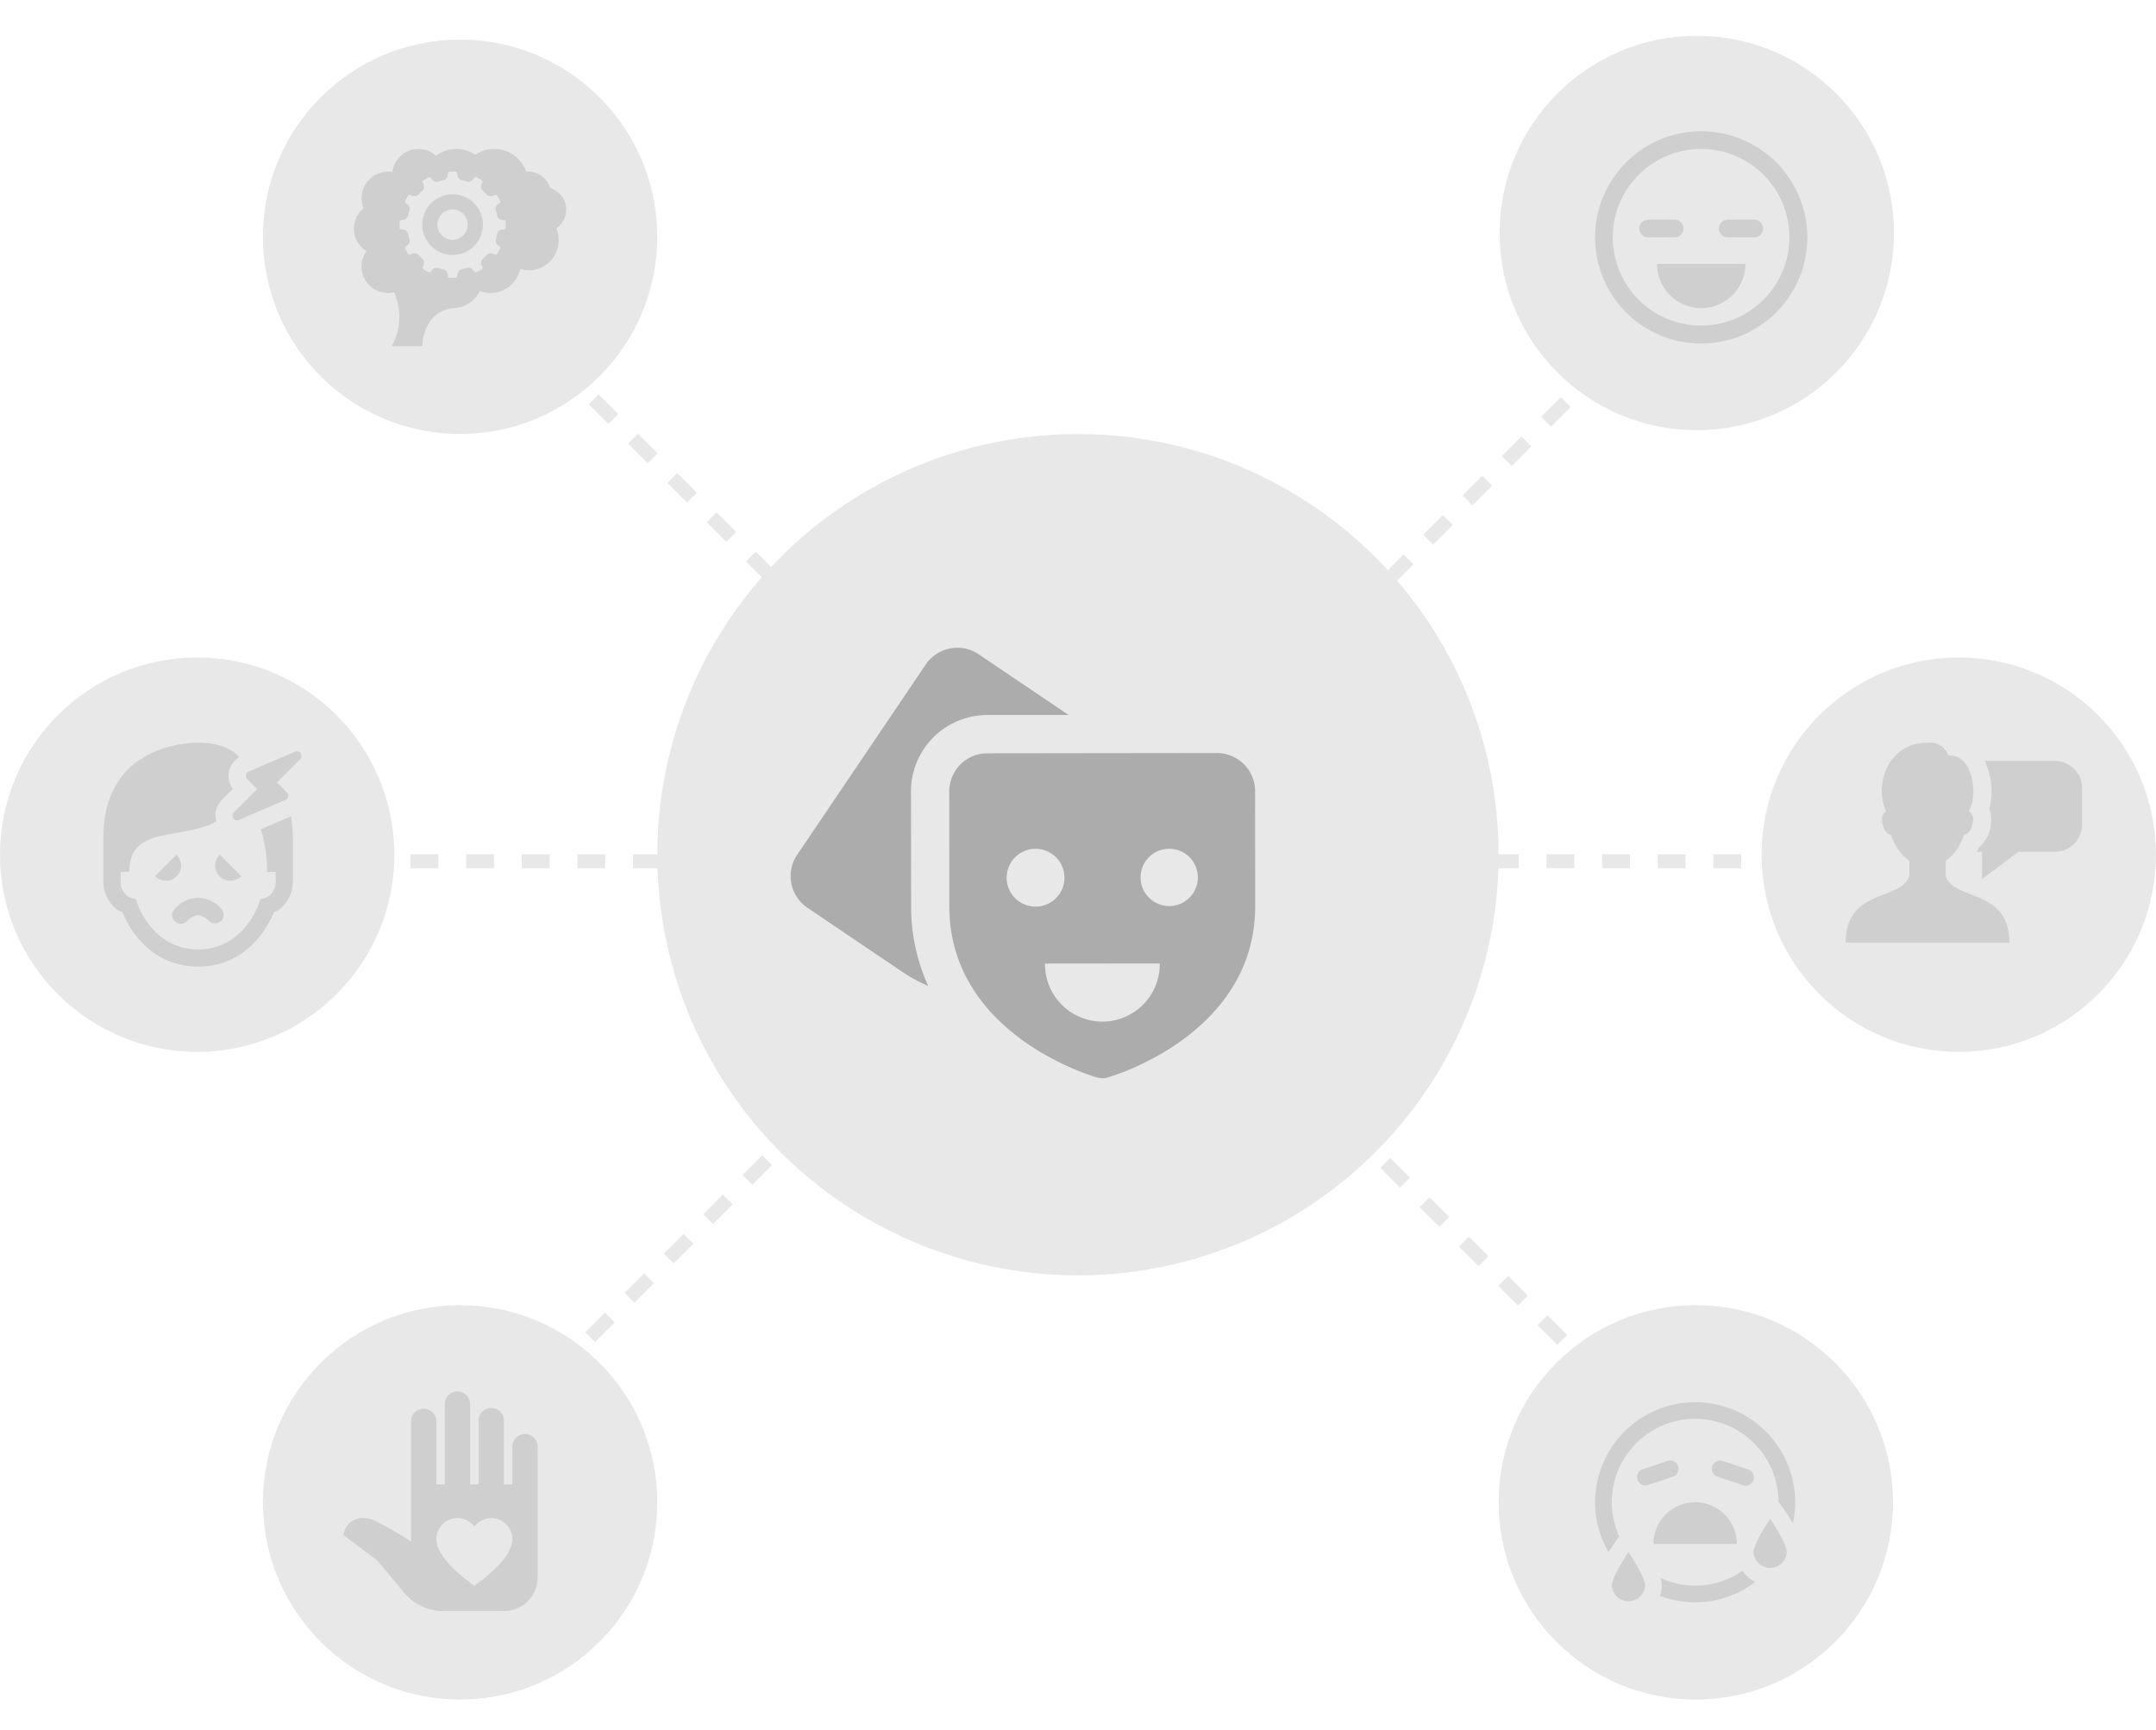 <svg xmlns="http://www.w3.org/2000/svg" width="180.67" height="145" viewBox="0 0 180.67 145">
  <g id="Сгруппировать_794" data-name="Сгруппировать 794" transform="translate(-181 -790)">
    <g id="Group_370" data-name="Group 370" transform="translate(21624.666 8047)">
      <line id="Line_2" data-name="Line 2" x2="28.642" transform="translate(-21413.922 -7184.829)" fill="none" stroke="#e8e8e8" stroke-width="1.167" stroke-dasharray="2.33 2.33"/>
      <line id="Line_3" data-name="Line 3" x2="20.253" y2="20.253" transform="translate(-21397.213 -7226.834)" fill="none" stroke="#e8e8e8" stroke-width="1.167" stroke-dasharray="2.33 2.33"/>
      <line id="Line_6" data-name="Line 6" x2="20.253" y2="20.253" transform="translate(-21309.457 -7141.427) rotate(180)" fill="none" stroke="#e8e8e8" stroke-width="1.167" stroke-dasharray="2.33 2.33"/>
      <line id="Line_4" data-name="Line 4" y1="20.253" x2="20.252" transform="translate(-21327.285 -7228.732)" fill="none" stroke="#e8e8e8" stroke-width="1.167" stroke-dasharray="2.33 2.33"/>
      <line id="Line_7" data-name="Line 7" y1="20.253" x2="20.252" transform="translate(-21379.385 -7139.529) rotate(180)" fill="none" stroke="#e8e8e8" stroke-width="1.167" stroke-dasharray="2.33 2.33"/>
      <line id="Line_5" data-name="Line 5" x2="28.643" transform="translate(-21323.389 -7184.829)" fill="none" stroke="#e8e8e8" stroke-width="1.167" stroke-dasharray="2.33 2.33"/>
      <circle id="Ellipse_59" data-name="Ellipse 59" cx="16.524" cy="16.524" r="16.524" transform="translate(-21443.666 -7201.904)" fill="#e8e8e8"/>
      <circle id="Ellipse_60" data-name="Ellipse 60" cx="16.524" cy="16.524" r="16.524" transform="translate(-21421.635 -7253.68)" fill="#e8e8e8"/>
      <circle id="Ellipse_102" data-name="Ellipse 102" cx="16.524" cy="16.524" r="16.524" transform="translate(-21285.035 -7114.582) rotate(180)" fill="#e8e8e8"/>
      <circle id="Ellipse_103" data-name="Ellipse 103" cx="16.524" cy="16.524" r="16.524" transform="translate(-21388.586 -7114.582) rotate(180)" fill="#e8e8e8"/>
      <circle id="Ellipse_61" data-name="Ellipse 61" cx="16.524" cy="16.524" r="16.524" transform="translate(-21318 -7254)" fill="#e8e8e8"/>
      <circle id="Ellipse_62" data-name="Ellipse 62" cx="16.524" cy="16.524" r="16.524" transform="translate(-21296.049 -7201.904)" fill="#e8e8e8"/>
      <circle id="Ellipse_64" data-name="Ellipse 64" cx="35.252" cy="35.252" r="35.252" transform="translate(-21388.586 -7220.632)" fill="#e8e8e8"/>
      <path id="Path_652" data-name="Path 652" d="M21.774.011a3.138,3.138,0,0,0-1.266.148L2.218,6.084A3.193,3.193,0,0,0,.159,10.118l2.963,9.143A12.979,12.979,0,0,0,4.1,21.512a15.989,15.989,0,0,1,2.977-6.144l5.909-7.582a6.4,6.4,0,0,1,9-1.114l5.362,4.188-2.8-8.638A3.21,3.21,0,0,0,21.774.011Zm-2.9,8.615a3.209,3.209,0,0,0-3.359,1.131L9.6,17.339c-6.581,8.434.622,18.514.938,18.936a1.645,1.645,0,0,0,.307.317,1.161,1.161,0,0,0,.387.219c.486.2,12,4.725,18.583-3.713l5.912-7.582a3.2,3.2,0,0,0-.556-4.5L20.008,9.2a3.2,3.2,0,0,0-1.137-.574Zm-1.485,8.93a2.308,2.308,0,0,1,.857.421,2.422,2.422,0,1,1-.857-.421Zm8.843,6.9a2.4,2.4,0,1,1-2.515.847,2.4,2.4,0,0,1,2.515-.847Zm-13.267,1.6,7.583,5.912a4.808,4.808,0,1,1-7.583-5.912Z" transform="translate(-21382.354 -7188.805) rotate(-38)" fill="#acacac"/>
      <path id="surface1_28_" data-name="surface1 (28)" d="M5.4,0A2.215,2.215,0,0,0,3.206,1.94,2.393,2.393,0,0,0,2.859,1.9,2.224,2.224,0,0,0,.635,4.129,2.174,2.174,0,0,0,.8,4.973a2.2,2.2,0,0,0,.25,3.583,2.214,2.214,0,0,0,2.31,3.452,1.486,1.486,0,0,0,.084.151l-.009.008a5.128,5.128,0,0,1-.264,4.351H5.718s0-2.8,2.518-3.179h.023A2.536,2.536,0,0,0,10.541,11.9a2.52,2.52,0,0,0,3.376-1.845A2.5,2.5,0,0,0,17.15,7.623a2.54,2.54,0,0,0-.193-.97,1.9,1.9,0,0,0-.531-3.387A1.9,1.9,0,0,0,14.61,1.9c-.057,0-.113.014-.169.018A2.847,2.847,0,0,0,10.164.481,2.863,2.863,0,0,0,8.575,0a2.828,2.828,0,0,0-1.7.57A2.222,2.222,0,0,0,5.4,0ZM8.03,1.9h.457a.159.159,0,0,1,.158.142l.02.161a.481.481,0,0,0,.383.416,3.327,3.327,0,0,1,.392.1.48.48,0,0,0,.539-.167l.1-.13a.161.161,0,0,1,.208-.045l.4.229a.162.162,0,0,1,.066.2l-.066.154a.482.482,0,0,0,.124.551A3.567,3.567,0,0,1,11.1,3.8a.481.481,0,0,0,.554.124l.151-.063a.155.155,0,0,1,.2.063l.231.4a.159.159,0,0,1-.045.208l-.128.1a.478.478,0,0,0-.169.539,3.409,3.409,0,0,1,.1.392.482.482,0,0,0,.415.385l.163.017a.159.159,0,0,1,.142.158v.457a.157.157,0,0,1-.142.158l-.163.018a.482.482,0,0,0-.415.385,3.5,3.5,0,0,1-.1.392.477.477,0,0,0,.169.537l.128.1a.158.158,0,0,1,.045.208l-.231.4a.158.158,0,0,1-.2.066l-.151-.066A.485.485,0,0,0,11.1,8.9a3.6,3.6,0,0,1-.284.285.483.483,0,0,0-.124.552l.066.152a.158.158,0,0,1-.066.2l-.4.228a.154.154,0,0,1-.208-.042l-.1-.128a.478.478,0,0,0-.539-.169,3.332,3.332,0,0,1-.392.1.481.481,0,0,0-.383.415l-.02.163a.158.158,0,0,1-.158.142H8.029a.159.159,0,0,1-.158-.142l-.02-.163a.479.479,0,0,0-.382-.415,3.332,3.332,0,0,1-.392-.1.478.478,0,0,0-.539.169l-.1.128a.155.155,0,0,1-.208.042l-.4-.228a.159.159,0,0,1-.066-.2l.066-.152a.483.483,0,0,0-.124-.552A3.587,3.587,0,0,1,5.43,8.9a.486.486,0,0,0-.554-.122l-.151.066a.162.162,0,0,1-.2-.066l-.229-.4a.16.16,0,0,1,.045-.208l.13-.1a.478.478,0,0,0,.167-.537,3.494,3.494,0,0,1-.1-.392.482.482,0,0,0-.416-.385l-.161-.018a.159.159,0,0,1-.142-.158V6.124a.169.169,0,0,1,.169-.161l.134-.017a.479.479,0,0,0,.416-.385,3.44,3.44,0,0,1,.1-.389.484.484,0,0,0-.167-.542l-.13-.094A.161.161,0,0,1,4.3,4.328l.229-.4a.162.162,0,0,1,.2-.066l.151.066A.486.486,0,0,0,5.43,3.8a3.594,3.594,0,0,1,.282-.285.481.481,0,0,0,.124-.551L5.769,2.82a.163.163,0,0,1,.066-.2l.4-.229a.164.164,0,0,1,.208.042l.1.133a.484.484,0,0,0,.539.167,3.327,3.327,0,0,1,.392-.1.481.481,0,0,0,.382-.416l.02-.164A.16.16,0,0,1,8.029,1.9Zm.229,1.9a2.542,2.542,0,1,0,1.8.745,2.541,2.541,0,0,0-1.8-.745Zm0,1.272a1.27,1.27,0,1,1-1.27,1.27,1.27,1.27,0,0,1,1.27-1.27Z" transform="translate(-21414 -7244.517)" fill="#cfcfcf"/>
      <path id="surface1_30_" data-name="surface1 (30)" d="M9.554,0A1.062,1.062,0,0,0,8.493,1.062V7.786H7.786V2.478a1.063,1.063,0,0,0-2.125,0v10.1A31.859,31.859,0,0,0,2.6,10.814a2.243,2.243,0,0,0-.891-.2A1.606,1.606,0,0,0,0,12.031l2.83,2.123L5.1,16.875A4.246,4.246,0,0,0,8.36,18.4h5.086a2.828,2.828,0,0,0,2.831-2.83V4.6a1.062,1.062,0,0,0-2.123,0V7.786h-.708V2.478a1.062,1.062,0,1,0-2.123,0V7.786h-.708V1.062A1.062,1.062,0,0,0,9.554,0Zm0,10.616a1.757,1.757,0,0,1,1.415.719,1.764,1.764,0,0,1,3.185,1.051c0,1.768-3.185,3.891-3.185,3.891s-3.183-2.123-3.183-3.891a1.766,1.766,0,0,1,1.768-1.77Z" transform="translate(-21414.885 -7140.4)" fill="#cfcfcf"/>
      <path id="surface1_31_" data-name="surface1 (31)" d="M8.893,0a8.892,8.892,0,1,0,8.891,8.892A8.892,8.892,0,0,0,8.893,0Zm0,1.482A7.4,7.4,0,1,1,3.65,3.649,7.41,7.41,0,0,1,8.893,1.482ZM4.446,7.411a.741.741,0,1,0,0,1.482H6.67a.741.741,0,1,0,0-1.482Zm6.67,0a.741.741,0,1,0,0,1.482h2.223a.741.741,0,0,0,0-1.482Zm-5.927,3.7a3.7,3.7,0,1,0,7.409,0Z" transform="translate(-21310 -7246)" fill="#cfcfcf"/>
      <path id="surface1_32_" data-name="surface1 (32)" d="M6.858,0C4.422,0,3.015,1.9,3.015,4.191a4.168,4.168,0,0,0,.369,1.547.82.82,0,0,0-.329.836c.112.9.5,1.124.749,1.14a4.207,4.207,0,0,0,1.53,2.191v1.27C4.634,13.271,0,12.191,0,16.762H13.714c0-4.571-4.634-3.491-5.333-5.586V9.9a4.206,4.206,0,0,0,1.53-2.191c.248-.016.635-.242.751-1.14a.813.813,0,0,0-.331-.836A3.7,3.7,0,0,0,10.7,4.191c0-1.7-.666-3.143-2.1-3.143A1.628,1.628,0,0,0,6.858,0Zm4.793,1.524a5.994,5.994,0,0,1,.572,2.667,5.085,5.085,0,0,1-.19,1.344,2.476,2.476,0,0,1,.139,1.232,2.945,2.945,0,0,1-.993,2.01c-.054.125-.123.246-.188.366h.438v2.285l3.045-2.285h3.049A2.285,2.285,0,0,0,19.81,6.858V3.809a2.287,2.287,0,0,0-2.287-2.285Z" transform="translate(-21289 -7194.763)" fill="#cfcfcf"/>
      <path id="surface1_33_" data-name="surface1 (33)" d="M8.385,0A8.4,8.4,0,0,0,0,8.385a8.306,8.306,0,0,0,1.13,4.183c.173-.275.347-.539.513-.787l.375-.538A6.983,6.983,0,1,1,15.369,8.33l.453.657c.247.358.509.765.75,1.18a8.284,8.284,0,0,0,.2-1.782A8.393,8.393,0,0,0,8.385,0ZM6.32,4.888a.7.7,0,0,0-.254.038l-2.1.7a.7.7,0,0,0,.443,1.326l2.1-.7A.7.7,0,0,0,6.32,4.888Zm4.177,0a.7.7,0,0,0-.237,1.364l2.1.7a.7.7,0,1,0,.44-1.327l-2.1-.7a.754.754,0,0,0-.2-.037Zm-2.112,3.5a3.492,3.492,0,0,0-3.493,3.493h6.986a3.492,3.492,0,0,0-3.493-3.5Zm6.287,1.4s-1.4,2.023-1.4,2.794a1.4,1.4,0,0,0,2.794,0c0-.782-1.394-2.8-1.394-2.8ZM2.794,12.576S1.4,14.6,1.4,15.37a1.4,1.4,0,0,0,2.794,0C4.191,14.6,2.794,12.576,2.794,12.576Zm9.556,1.553a6.939,6.939,0,0,1-6.861.606,2.583,2.583,0,0,1,.1.636,2.8,2.8,0,0,1-.148.855,8.294,8.294,0,0,0,7.985-1.16,2.8,2.8,0,0,1-1.076-.937Z" transform="translate(-21310 -7139.5)" fill="#cfcfcf"/>
      <path id="surface1_34_" data-name="surface1 (34)" d="M7.938,0C6.182,0,0,.722,0,7.938v3.608a3.01,3.01,0,0,0,.97,2.3,1.474,1.474,0,0,0,.62.347c.262.671,1.92,4.516,6.267,4.567a.746.746,0,0,0,.082,0h.087c4.341-.054,6-3.9,6.261-4.567a1.473,1.473,0,0,0,.62-.347,3.009,3.009,0,0,0,.97-2.3V7.938a9.772,9.772,0,0,0-.169-1.762l-2.523,1.08a11.571,11.571,0,0,1,.527,3.569h.722v.722a1.44,1.44,0,0,1-.474,1.218,1.121,1.121,0,0,1-.423.248l-.386.093-.124.378s-1.24,3.837-5.088,3.837S2.85,13.483,2.85,13.483L2.723,13.1l-.383-.093a1.122,1.122,0,0,1-.423-.248,1.441,1.441,0,0,1-.473-1.218v-.722h.722c0-3.916,4.338-2.63,7.3-4.206A1.838,1.838,0,0,1,9.92,4.8l.93-.93a1.837,1.837,0,0,1-.327-1.443,1.807,1.807,0,0,1,.865-1.212C11.048.809,10.1,0,7.938,0Zm8.246.722a.368.368,0,0,0-.13.034L12.17,2.419a.393.393,0,0,0-.121.637l.832.829L10.938,5.827a.392.392,0,0,0-.045.5.443.443,0,0,0,.045.056.389.389,0,0,0,.431.082L15.251,4.8a.4.4,0,0,0,.231-.287.388.388,0,0,0-.107-.352l-.832-.832L16.485,1.39a.393.393,0,0,0,.045-.5A.386.386,0,0,0,16.184.722ZM6.123,9.382,4.33,11.175A1.268,1.268,0,1,0,6.123,9.382Zm3.631,0a1.268,1.268,0,1,0,1.793,1.793ZM7.938,12.99a2.712,2.712,0,0,0-1.982.961.723.723,0,1,0,1.077.964,1.989,1.989,0,0,1,.9-.482,1.989,1.989,0,0,1,.9.482.723.723,0,0,0,1.077-.964,2.712,2.712,0,0,0-1.972-.961Z" transform="translate(-21435 -7194.763)" fill="#cfcfcf"/>
    </g>
  </g>
</svg>
